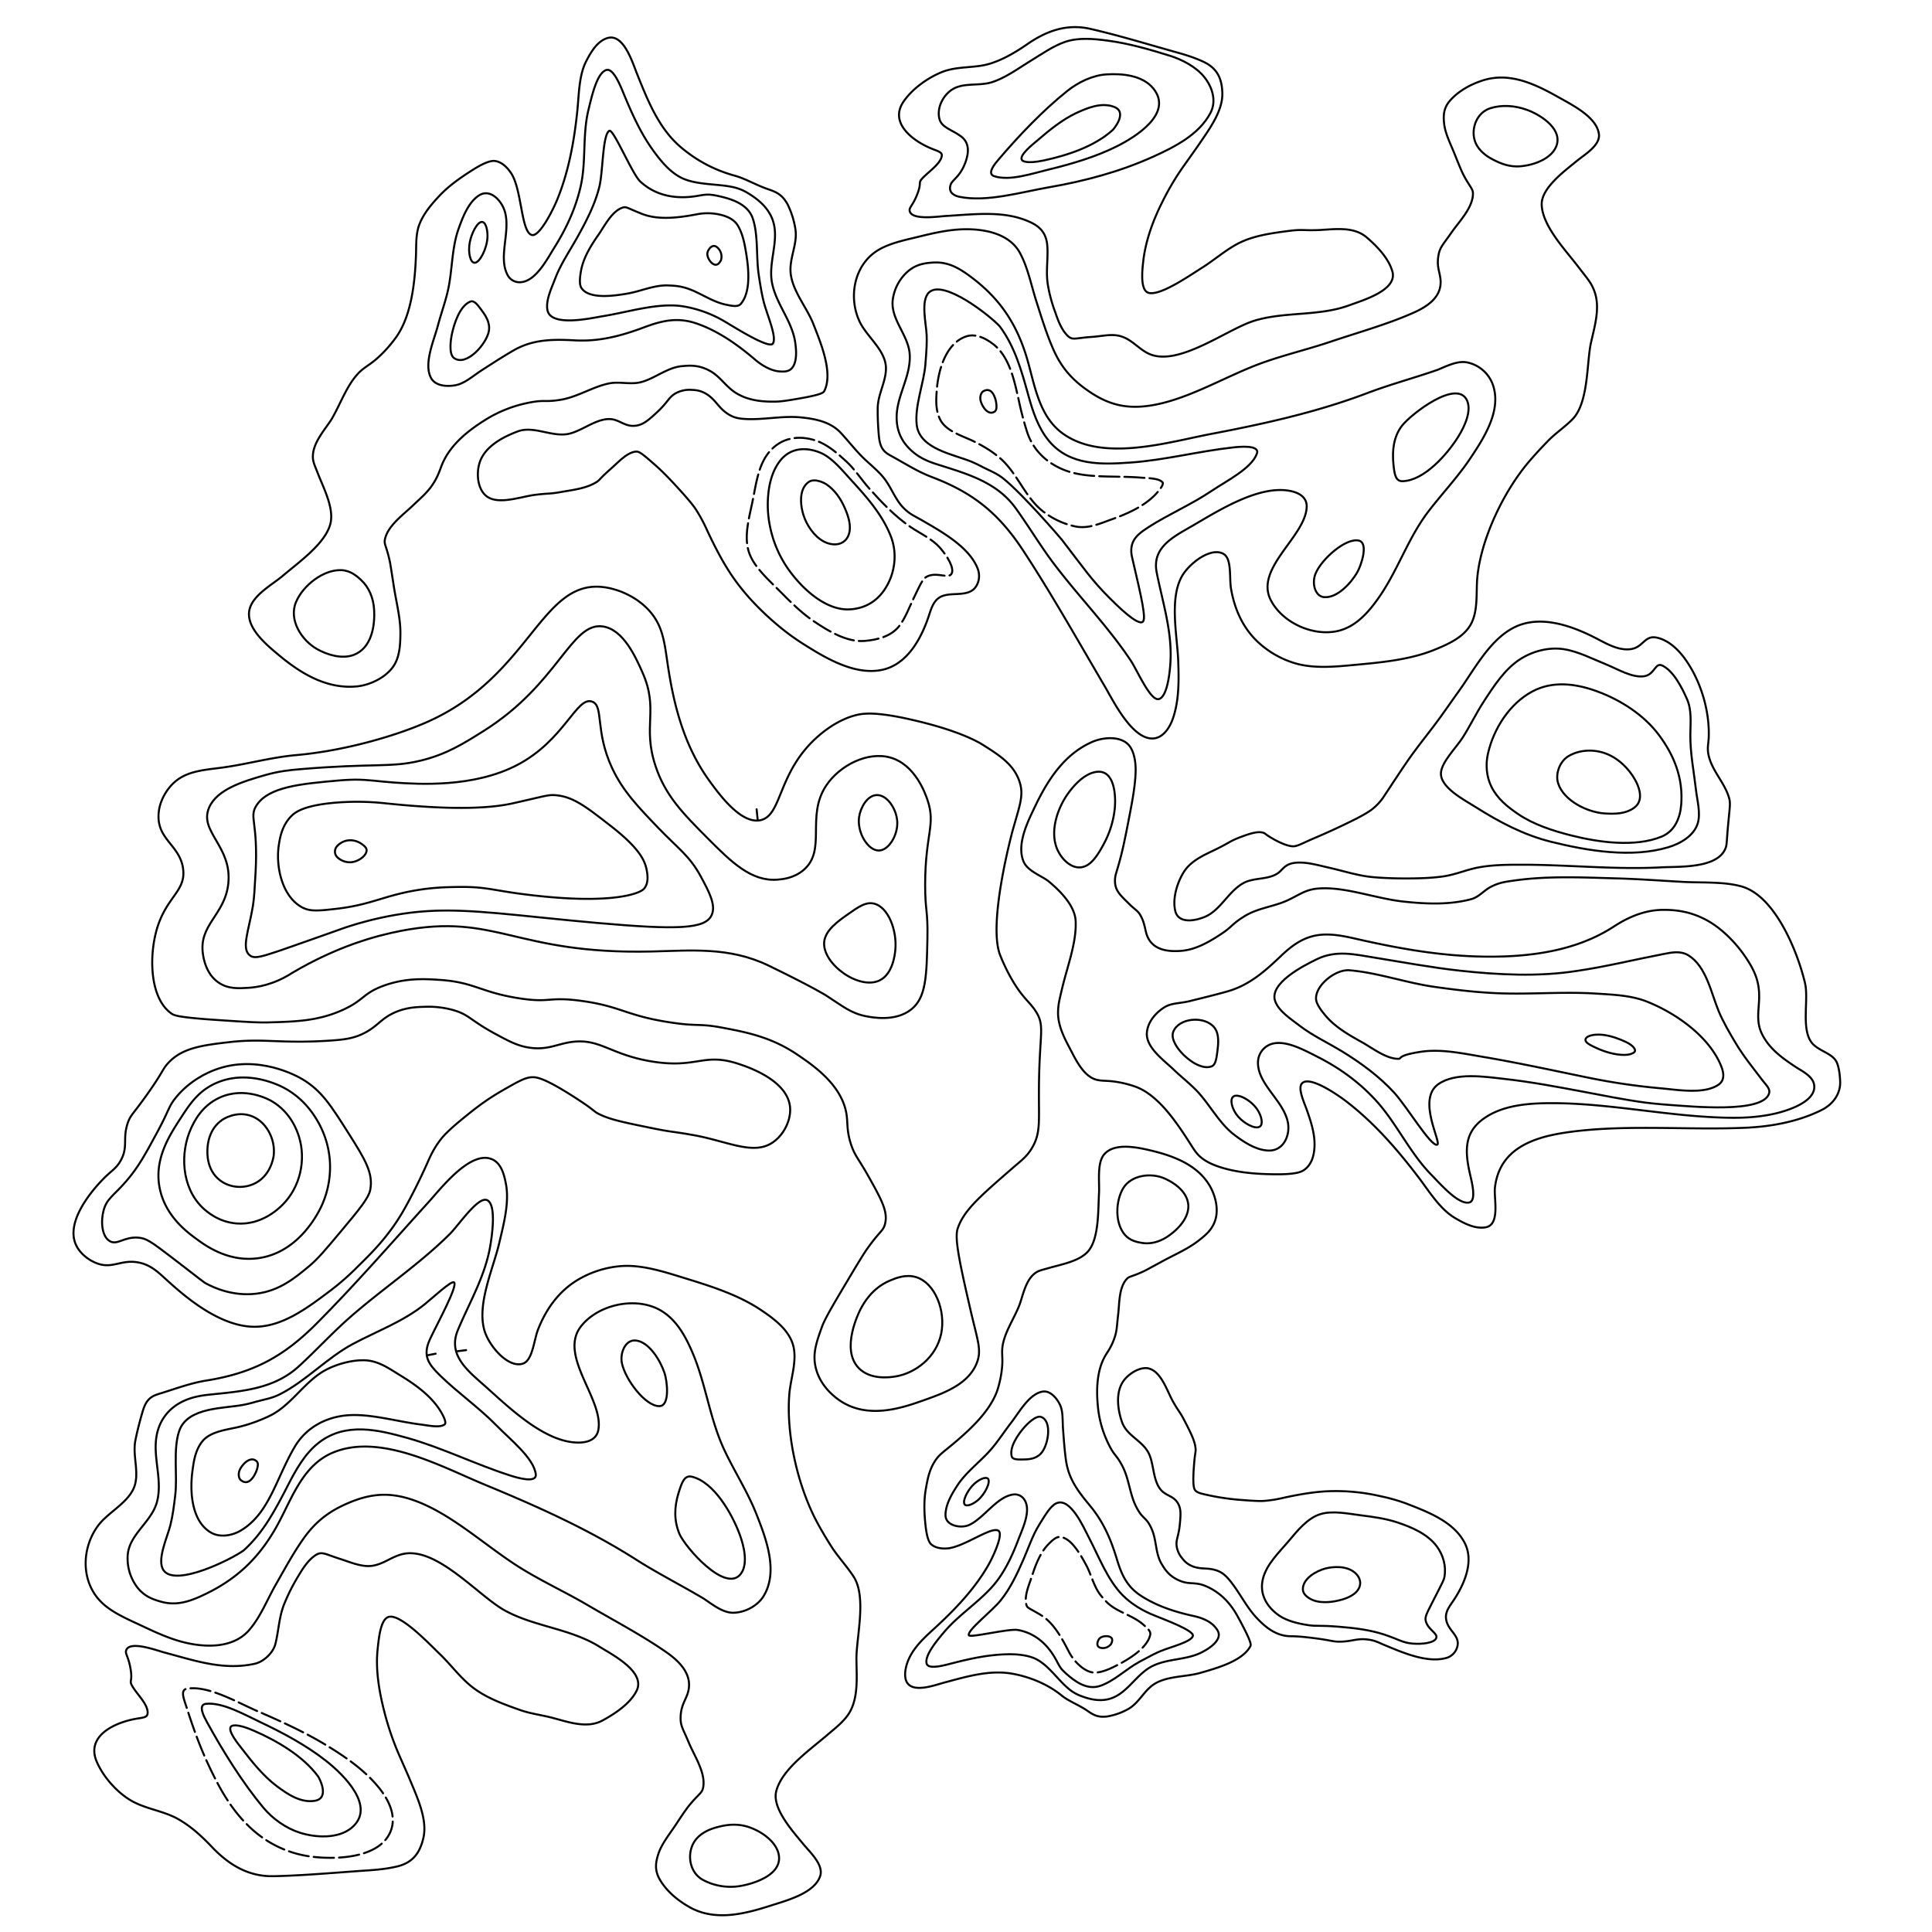 <svg id="Слой_1" data-name="Слой 1" xmlns="http://www.w3.org/2000/svg" viewBox="0 0 1920 1920"><defs><style>.cls-1,.cls-2,.cls-3,.cls-4,.cls-5{fill:none;stroke:#000;stroke-linecap:round;stroke-linejoin:round;stroke-width:2px;}.cls-2{stroke-dasharray:19.82 4.96;}.cls-3{stroke-dasharray:20.17 5.04;}.cls-4{stroke-dasharray:20.55 5.14;}.cls-5{stroke-dasharray:20.01 5;}</style></defs><title>Монтажная область 1111</title><path class="cls-1" d="M335.76,852.41a7.93,7.93,0,0,1-.82-11.46,17.94,17.94,0,0,1,8-5.12c7.2-2.23,13.78.67,17.41,3.56,1.92,1.53,3.67,2.92,3.94,5.08.67,5.26-7.7,12-15.89,12.46A18.29,18.29,0,0,1,335.76,852.41Z"/><path class="cls-1" d="M277.22,838.94c1.13-6.9,3.08-18.84,12.58-28.21,3.39-3.34,12-10.56,45-13.16a260.68,260.68,0,0,1,48.24.76c44.94,4.67,94,7.31,126.59,0,33.28-7.44,35.3-8.81,43.28-8,17.15,1.73,29.61,11.45,54.53,30.88,27.69,21.6,33.21,33.67,35.08,42.71.72,3.49,2.79,13.54-2.67,19.45-4.54,4.9-30.65,14.26-98.76,7.62-50.88-5-53.93-10-85.79-9.53-11.27.16-25.69.37-44.62,3.81-30.46,5.54-43.25,14.12-76.64,17.92-16.82,1.92-25.4,2.8-33.17-1.14C280.48,891.72,273.58,861.19,277.22,838.94Z"/><path class="cls-1" d="M254,866.78c2.64-50.19-6.66-54.42.76-66.16,11.9-18.82,44.5-21.68,82-25,7.95-.7,15.62-.83,16.14-.83,13.65,0,24,1.88,39,2.9,23.36,1.6,78.49,5.37,122.21-17.52,47-24.6,58.87-68.51,74.35-62.91,11.81,4.27,2.56,28.93,19.83,66,10.65,22.85,26,38.77,46.27,59.87,19.59,20.37,30.73,27.3,41.94,48,8,14.88,15.37,28.43,10.68,38.39-6.39,13.54-32.42,14.92-114.4,7.62-77.73-6.91-124.78-14.43-168-11.69-45.26,2.86-83,16.74-87.19,18.3h0C261,950.61,254.36,954.43,248,949.2c-8.29-6.79-.64-24.9,3.32-48.79C252.6,892.58,253.05,884,254,866.78Z"/><path class="cls-1" d="M226.89,878c3.91-37-29.49-51.5-19.07-75.5,8-18.37,34.6-26.12,54.91-32,14.23-4.14,25.42-5.22,35.84-6.1,72.84-6.18,89.24-1.3,119-8.39,25.83-6.17,42.83-16.87,63.29-29.74,74.44-46.85,86.58-108.2,118.21-103.72,20.32,2.88,32.58,30.36,39.27,45.38,16.74,37.53-.16,52.88,13,93,9.69,29.65,27.51,47.58,51.86,72.06,23.77,23.91,43.5,43.19,69.39,41.18,4.6-.35,16.19-1.25,25.93-9.53,23.37-19.84,2.13-53.16,22.5-83.89,13.27-20,41.21-34.43,64.06-27.83,24.67,7.12,34.64,36.22,36.6,41.94,8.55,24.94-2.28,33.89-2.28,84.65,0,25.72,2.78,25,2.28,51.86-.71,39.2-1.38,59.92-16,71.69-15.67,12.6-38.82,8.07-45,6.86-15.31-3-23.29-10.08-39.66-20.59,0,0-12.8-8.22-57.2-29.74-39.38-19.09-78.22-14.84-116.68-14-135.87,3-153.47-38.86-248.61-20.53-25.52,4.91-63.7,15.53-108.1,41.75-18.56,12-35.1,14.34-43.66,14.87-9.74.61-20.29,1.27-29.74-5.34-12.23-8.54-14.59-23.33-15.25-27.45C196.91,918.8,223.53,909.76,226.89,878Z"/><path class="cls-1" d="M870.91,790.14c10.56-.69,20.15,13.8,20.78,26.5.67,13.33-8.39,28.3-18.11,28.6-10.89.33-22-17.73-19.83-33.18C855.05,802.71,861.69,790.74,870.91,790.14Z"/><path class="cls-1" d="M819.05,936.37c1-11.94,13.61-20.78,24.22-28.22,10-7,16.81-11.78,24.59-10.29,14.87,2.84,23.73,26.93,21.92,45.94-.4,4.23-2.27,24-15.63,30.51C853.71,984.27,817.27,957.89,819.05,936.37Z"/><path class="cls-1" d="M206.17,1141.64c.2-3.59,1.12-19.69,14.87-28.86,1.14-.76,13.07-8.44,26.94-4.32,16.46,4.9,26,23.56,24,40-.22,1.75-3,21.13-20.64,28.48-10.27,4.28-23,3.41-32.54-3.81C205,1162.76,206,1145.44,206.17,1141.64Z"/><path class="cls-1" d="M189.77,1121.55c2.76-6,10.21-22.42,28.47-30.75,25.21-11.51,49.46,2.15,51.86,3.55,19.07,11.17,25.24,29.69,26.95,35.08,7.3,23.13,1.43,50.42-16.53,68.13-3.47,3.43-20.59,20.32-45.5,18.3-17.6-1.42-29.47-11.49-34.06-16C180.05,1179.3,179,1145.31,189.77,1121.55Z"/><path class="cls-1" d="M179.09,1111.89c9.15-14.12,17.41-26.9,34.07-34.82,32.3-15.37,65.53,2.07,69.65,4.32,19.41,10.58,29,26.33,32.54,32.28a91.27,91.27,0,0,1,12.45,39.91,92.65,92.65,0,0,1-7.62,43.47c-2.66,6-22,47.9-64.06,53.39-29.84,3.89-52.56-13-61.77-19.83-9-6.66-30.71-22.82-35.85-50.84S168.08,1128.92,179.09,1111.89Z"/><path class="cls-1" d="M156.72,1124.35c12-22.29,10.65-24.67,18.31-33.94,14-17,31.55-24.56,38.13-27.07,43-16.43,83.08,6.62,87.32,9.15,19.06,11.39,28.09,25.65,46.14,54.15,16,25.29,24.44,39,21.35,55.67-1.54,8.26-10.71,19.34-29,41.18-15.36,18.36-23,27.53-31.65,34.7-14.28,11.88-29.63,24.66-52.62,27.45-24.11,2.93-43.42-6.74-48.81-9.53-4.37-2.26-3.64-2.38-35.46-26.69-20.27-15.49-24.92-18.77-32.79-19.45-14.45-1.23-21,7.93-28.6,3.43-8-4.72-9-19.73-6.1-30.5,3.11-11.67,9.73-14.39,22.12-28.6S144.18,1147.57,156.72,1124.35Z"/><path class="cls-1" d="M74.62,1234.93c-9.6-27,27.57-63,30.58-65.85,6.78-6.42,11.17-8.86,15.17-16.51,7.07-13.49,1.25-20.83,6.61-36.61,2.71-7.94,4.87-8.1,19.32-28.47,15.79-22.24,14.8-24.3,20.34-30.5,13.9-15.58,34-18.18,61.52-21.36,35-4,50.53,1.82,100.15-1.52,13.68-.92,23.39-2.09,34.07-7.63,13.1-6.79,16.18-14.2,30-20.33,11.94-5.3,23-5.38,29.49-5.6a91.15,91.15,0,0,1,28.72,3.31c15.58,4.51,16.72,9.95,39.91,22.62,15.11,8.26,23.89,13,36.1,14.75,15.85,2.2,24.95-2.56,37.19-5,31.56-6.23,40.66,11.66,84.32,18.7,44.93,7.25,50.69-9.2,85.67,2.29,8.79,2.89,48.79,16,51.35,43,1.37,14.46-8.18,31.44-21.61,37.62-18.58,8.57-43.18-4.14-73.72-9.66-21.41-3.86-21.33-2.88-39.66-6.61-28.44-5.77-42.66-8.66-53.38-13.72-8-3.78-3.52-3.07-25.16-17-30.71-19.82-38.46-20.44-42.71-20.34-6.83.16-14.3,4.43-29.23,13-17.36,9.92-28.88,19.27-40.17,28.47-15,12.25-19.61,17.9-21.86,20.85-6.95,9.09-10.31,17-12.87,22.75-8.14,18.35-18.25,38.16-25.26,50-14.36,24.17-31,40.44-44.23,53.38a255.53,255.53,0,0,1-25.93,22.88c-24.78,18.74-50.27,38-79.31,36.61-34.09-1.65-67.63-31.51-81.35-43.72-10.13-9-18.19-18.18-32.54-20.34-16-2.42-24,6.3-38.63,1.52C88.93,1253,78.43,1245.67,74.62,1234.93Z"/><path class="cls-1" d="M855.28,1300.9c2.91-5.53,11.19-20.71,29-28.22,5.68-2.4,15.89-6.71,26.31-3.43,18.66,5.86,29.4,33.33,24.78,56-4.74,23.36-25.28,39.46-45.76,42.71-4.44.7-24.36,3.85-36.22-8.39C834.94,1340.6,854.08,1303.17,855.28,1300.9Z"/><path class="cls-1" d="M845,1268.1c12.43-20.85,15.41-25.16,17.88-28.58,11.95-16.53,14.75-16.14,16.57-22.89,3.32-12.36-3.38-24.34-16.78-48.3-9.4-16.8-13.41-19.77-17.29-32.16-4-12.94-2.8-19.69-4.06-28.34-4.32-29.5-33.19-49.07-48.94-59.74-25.9-17.56-50.82-22.29-74-26.69-24.59-4.67-23.91-1-52.24-5.34-44.15-6.7-48.95-16-88.08-21.35-34-4.65-30.33,2.39-62.54-2.67-38.33-6-44-16.06-79.31-18.3-14.71-.94-33.21-1.94-54.52,5.71s-19.62,14.58-41.57,24.41c-24.26,10.87-46.52,11.46-74,12.2-10.07.27-22.94-.58-48.68-2.29-40.83-2.7-44.54-4.74-47-6.48-20.74-14.47-22.38-53.43-15.5-80.46,9-35.54,30.23-40.27,27-63.66-3.22-22.95-25.07-28.54-24.41-52.76.45-16.72,11.24-28.44,13.22-30.51C183,767,199.37,765.54,218.5,763.13c25.4-3.21,50.24-10.46,75.75-12.71,49.92-4.41,102.37-20.13,132.82-34.07,99.32-45.45,110.6-138.66,170.83-133.07,15.5,1.44,34.77,9.47,47.66,24,14.58,16.46,14.94,34.38,19.06,59.87,5.59,34.49,15.34,74.14,40,108.29,10,13.79,31.69,43.8,51.1,39.65,22.1-4.73,16.55-48.5,58.34-84.27,17.32-14.82,31.88-19,37-20.21,6.4-1.57,18.39-3.57,53,4.2,44.33,9.94,65.13,20.64,72.71,25.42,16,10.07,30.63,19.31,36.35,36.35,4.62,13.77.32,23.42-6.87,49.19,0,0-24.58,90.16-12.58,122.78a183.39,183.39,0,0,0,13,26.69c10.6,17.64,16.78,20.44,22.87,30.12,9.4,14.93,3,21.52,2.93,80.59-.06,29.45,1.49,40.36-6.61,54.4-5.28,9.15-10.67,12.7-21.48,22.11-31.07,27.06-46.61,40.59-52.62,58.34-3.32,9.79,1.78,33.52,12.58,80.46,7.19,31.25,11.44,40.11,6.48,53-8.29,21.57-33.09,30.33-53,37.37s-53.33,18.84-81.22,1.52c-4.75-3-21.15-14.08-25.93-33.93-3.35-14,.69-25.28,6.1-40.42C819.7,1310.61,828.16,1296.33,845,1268.1Z"/><path class="cls-1" d="M716.1,259.34c1.37-2.41,1.18-6.87-.38-9.73a11.5,11.5,0,0,0-3.83-4.43c-3.3-2-6,.43-7.48,2.86a7.75,7.75,0,0,0-1.47,4.3c0,4.47,4.14,10.28,7.83,10.75C713.16,263.39,714.93,261.41,716.1,259.34Z"/><path class="cls-1" d="M741,248.64c-1-5.8-2.76-15.83-7.41-23.87-1.65-2.86-5.73-9.14-20-11.86a54.69,54.69,0,0,0-20.74,0c-17.45,3.32-38.25,6.18-54.78-.34-14.2-5.59-15.48-7.32-18.72-6.41-11,3.06-18.39,18.23-24.71,27.3-7.6,10.9-15.15,23.06-17.37,36.39-.49,2.9-2.1,12.12.44,16.17,7.48,12,34,7.79,46.28,5.65,12.49-2.17,26.31-8.49,39.59-8,5.18.18,12,.31,20.7,3.41,12.54,4.44,23.53,12.79,36.83,15.62,8,1.69,12.54,2.38,15.29-.93C746.81,289.21,743.85,264.62,741,248.64Z"/><path class="cls-1" d="M753.9,272.25c-2.46-16.82-.29-39-5.8-55.14-5.1-14.93-22.39-19.87-36.07-22.69a59.69,59.69,0,0,0-6.9-1c-5.81-.22-10.23,1.18-16.55,1.93-20.28,2.42-38.25-2-52.25-14.94C628.28,173,609.68,128,605.6,130c-6.82,3.45-6.29,40.29-9.89,55.25-4.32,17.92-13.22,34.88-22.26,51.07-7.49,13.42-16.18,26-21.66,40.39-3.61,9.49-9.58,21.66-7.76,31.4,3.24,17.31,43.57,8,55.05,6.12,25.43-4.06,54.84-13.72,79.81-9.78a118.54,118.54,0,0,1,42.67,15.87h0c8.56,5,42.63,26.58,46.45,21.17,4.38-6.2-5.68-28.44-8.9-41.06C757.45,293.93,756,286.54,753.9,272.25Z"/><path class="cls-1" d="M767.38,281.86c-4.36-20.76,7.17-41.94.94-61.89-4-12.77-14.13-21.45-25.05-28.05a46.65,46.65,0,0,0-15.36-6.08c-15.39-3.29-36.1-1.94-50.54-9.05-11.07-5.45-19.47-15.41-26.7-25.11-13.25-17.78-21.88-37-30.48-57.62-3.5-8.39-10.56-26.76-17.73-24.46-9.36,3-14.39,26.41-17.56,39.14-6.23,25.06-2.19,51.65-7.84,76.45C572.1,207,563,226.7,551,245.91c-7.6,12.19-19.29,35.09-35.17,34.57a13.27,13.27,0,0,1-11.24-6.9c-9.88-18,3-43-2.86-63.27-3.08-10.71-14.64-23.7-26.14-15.84-10.26,7-15.71,21.31-19.89,33-6.7,18.65-6.14,40.44-10.22,59.66-2.61,12.29-7.14,24.36-10.34,36.55-3.82,14.5-14.17,37.3-7,51.51,5,10,19.46,8.42,23.11,7.88,9-1.34,14.89-6.41,25.4-13.75,11.29-7.3,23.08-15,34.22-21.36,19-10.82,38.67-10.88,60.36-9.71,24.27,1.31,45.71-4.29,69-13,18.08-6.77,33.36-10.25,52.31-3.67,21.49,7.47,40.78,21.24,57.49,35.51,11.06,9.44,20,11.7,24.45,12,5,.32,10.5.63,13.86-5.1,4.34-7.43,2.45-19.76,2-23.18C787.42,319.29,771.79,302.89,767.38,281.86Z"/><path class="cls-1" d="M478.79,220.55c-4.64.2-10.29,11.36-12,20.58-1.78,9.68.51,20.14,5,20,5-.16,12.13-14,12.66-25.4C484.76,228.85,482.85,220.39,478.79,220.55Z"/><path class="cls-1" d="M485.87,328.81c1.39-8.9-3.85-16-8-21.55-3.88-5.22-7.05-9-10.48-7.56-10.51,4.3-16.22,22-18.53,33.4-.61,3-3.3,18.67,2.3,22.7C463.65,364.78,483.92,341.26,485.87,328.81Z"/><path class="cls-1" d="M839.6,505c-4-9.28-10.11-18.31-18.59-23.85-.9-.59-11.07-6.62-17.51-2.05-10.45,7.41-8.17,25.72-3.56,36.79,4,9.64,12,20.18,22.2,23.8,8.25,2.94,16.61,1,20.38-6.17C848,523.18,841,508.28,839.6,505Z"/><path class="cls-1" d="M846,477.22c-9.16-10-19.24-22.62-31-27.43-12.82-5.25-28.3-5.54-39,7.2-7,8.42-10.45,19.23-12,30a106.6,106.6,0,0,0,1.26,36.37,113.32,113.32,0,0,0,15.9,39c13.93,21.06,38.64,44.52,63.19,43.22,16.25-.86,29.36-9,37.72-24.64,7.93-14.85,9.26-32.82,3.15-48.15C876.81,511.47,861.62,494.25,846,477.22Z"/><path class="cls-2" d="M864.13,485.77c-7.83-8.72-14.48-19.31-22.94-27.09-8.87-8.15-19-17-30-20.7-17-5.77-34.81-3.56-47.27,11.79-10.9,13.42-12.83,33.44-16.36,49.94s-8.79,35.39-2.53,51.14c5.48,13.81,19.24,25.81,29.8,36.49,10.37,10.5,21.11,21.31,33.43,29.71,14.69,10,33.4,21.35,50.83,19.91,12.78-1.05,26.41-4.45,34.48-14.73,6.06-7.73,10.15-18.87,14.73-28.4,7.83-16.31,9.32-19.81,14.7-21.63,9.87-3.34,19.46,3.11,22.58-1.94,3.28-5.3-4.18-17.76-11.63-26.11-7.86-8.81-19.25-13.81-28.84-20.29C889.75,513.45,876.49,499.53,864.13,485.77Z"/><path class="cls-1" d="M971.59,565.08c-8.32-21.59-36.33-37-55.77-48.25-7.46-4.31-11.47-5.74-17.39-11.55-8.57-8.41-12.29-20.13-19.44-29.45-6.23-8.11-14.84-14.58-22.1-21.84-7.65-7.65-14.22-16.26-21.57-24.07C825,419,810,416.22,795.8,414.8,778,413,759,417.35,741.24,416.42c-7.44-.39-13.08-1.44-19.59-6.24-8-5.9-10.52-12.48-18.45-17.87-6.85-4.65-12.58-4.69-16-4.87a28.54,28.54,0,0,0-14.84,2.95c-7.9,4-8,8.87-20.07,19.91-7.84,7.2-12.59,11.31-19.34,12.57-8.77,1.64-14-2.75-20.71-5.19-16-5.84-33,11.19-48.3,13.69-16.54,2.71-33.9-8.53-49.57-2.59-14.58,5.52-32.56,14.81-37.74,31.05-3.45,10.8-2,25.94,6.42,32.91,11.54,9.61,34.29.84,48.86-1,13.91-1.71,14-.7,25.78-2.81,11.31-2,24-3.39,34-9.18,5-2.89,2.53-2.63,15.65-14.15,7.39-6.49,16.14-16.37,25-16.82,3.44-.18,8.33,4.3,17.53,12.27s17.79,17.18,26.06,26.3c10.21,11.24,14,16.38,15.72,19.07a153.55,153.55,0,0,1,11.13,20.74c7.32,15.62,15.41,31.48,25,45.53,12.27,17.92,27.41,33.61,44.09,47.78a235.94,235.94,0,0,0,26.57,19.59c21.81,13.78,50.81,31.3,78.06,25.66,24-5,37.85-29,45.49-50.56,3.32-9.4,5.16-19.22,14.56-22.82,9.13-3.5,21.89,0,30-5.88C971.4,583,975.12,574.23,971.59,565.08Z"/><path class="cls-1" d="M371.74,605.29c-.73-10.91-4.88-21.51-13-29-3.57-3.29-10.08-9.31-19.47-9.69-18.07-.72-38.35,15.45-45.15,31.84-7.4,17.82,5.72,38,20.93,46.59,10.24,5.81,24.77,10.19,36.41,5.82C369.29,644.11,372.87,622,371.74,605.29Z"/><path class="cls-1" d="M391.37,582.72c-2.93-19-3.54-22.89-4.25-26-3.46-15.24-5.64-15.65-4.54-20.89,2.77-13.2,17.8-24,27.24-33C417,495.92,425,489.37,430.32,481c6-9.36,6.88-14.83,9.82-21.3,8.44-18.63,25.46-32,41.93-42.3a127.94,127.94,0,0,1,45.52-17.59c14-2.6,13.56,0,29.16-2.45,16.91-2.66,31.76-12.78,48.2-16.25,10.93-2.31,21.85,1.56,32.79-1.53,13.5-3.81,25.8-14.45,39.91-15.69,7.24-.63,16.54-1.68,28.2,4.87,9.62,5.41,15.32,15,24.46,21.07,12.23,8.13,26.76,9.58,40.9,9.29,5.29-.11,12-1.12,25.11-3.44,20.77-3.69,22.14-5.66,22.9-7.18,9.07-18.22-3.91-48.45-10.89-66.43-6.51-16.75-21.51-33.64-22.69-51.93-.92-14.31,7-27.95,4.87-42.15a85.32,85.32,0,0,0-7.86-25c-6-10.91-13-12.72-21-15.54-10.73-3.82-21.17-10.12-32.27-13.09a137.94,137.94,0,0,1-56-30.94C653.44,124.8,643,98.05,633,73.19c-4.41-10.91-13.2-40.21-29.35-35.36-10.08,3-16.39,14-20.89,22.56-7.41,14.13-7.37,33.22-9,49.48-3.1,30.35-8.7,61.41-20.48,89.63-4.22,10.09-17.42,36.26-24.88,34-10.78-3.33-9.61-45.38-20.62-61.63-6.62-9.77-12.89-11.33-15-11.74-2.69-.52-8.05-.78-23.06,8.74-11.69,7.42-23.58,15.6-33.2,25.88-7.77,8.3-15.3,17.11-19.57,27.81-3.93,9.86-3.18,21.15-3.57,31.4-1,25.5-4.15,57.9-18.7,79.71a132.65,132.65,0,0,1-13.81,16.69c-10.55,10.73-14.95,12.06-21.4,17.47-13.92,11.7-21,34-30.27,49.29-6.86,10.51-17.08,21.75-18.19,34.59-.57,6.64,1.53,10.13,4.8,18.56,6,15.54,16.85,35.61,12.25,51.29C322.27,541,297,558.61,281.3,572c-10.26,8.74-29,18.67-33.07,32.7-5.34,18.58,17.25,36.62,29.43,46.78,22.58,18.83,47.72,33.2,76.38,30.72,12.62-1.09,27.94-8,36.08-18.88,7.21-9.59,7.7-22.68,7.8-33.88C398.06,614.3,393.73,598,391.37,582.72Z"/><path class="cls-1" d="M239.27,1470.85c-2.42-2.07-2.69-7.21-.53-11.06a24.19,24.19,0,0,1,5.42-6.69c4.66-3.83,8.2-3,10.06-1.54a4.14,4.14,0,0,1,2,3.39c.29,4.66-3.8,14.18-8.72,17.07C244.26,1473.9,241.36,1472.63,239.27,1470.85Z"/><path class="cls-1" d="M191.45,1460.33c1-6.71,2.24-18.73,9.64-27.93,8.65-10.75,27.1-11.69,39.1-15.05a156.69,156.69,0,0,0,28.95-10.86c20.55-10.46,33.88-33.81,54.07-44.77,10.9-5.91,26-10.23,38.92-9.9,13.61.34,24.24,8,35.49,14.91,14.15,8.62,28.88,19,38.42,32.92,2.07,3,8.68,13.75,5.83,15.94-4.74,3.65-16.25,1-23.8.06-25.75-3.23-53.27-11.94-77-8.7-19.16,2.63-37.35,12.49-48.25,31-5.68,9.67-10.54,20.19-15.2,30.42-9.7,21.32-19.2,41.48-38.69,52.86-8.28,4.83-20.32,7.08-29.33,1.8C189.8,1511.46,188.45,1480.92,191.45,1460.33Z"/><path class="cls-1" d="M174.18,1485.62c2.28-19.06-2.3-44.79,3.77-63.18,8.15-24.66,45.49-22.46,65-26.53,6.34-1.32,11.88-3,12.25-3.14,9.59-2.46,15.44-3.39,22.76-7.08,26-13.07,47.08-36.44,73-50.23,23.53-12.54,50-22.23,71.1-39.31,8.38-6.77,26.38-23.59,29.08-21.8,4.51,3-17.88,43.45-24,56.9-7.36,16.19-1.36,24.37,10.14,35.63,17.45,17.11,38.87,32,56.53,50.13,13,13.35,36.71,32,38.64,48.06,1.14,9.57-19.39,3.21-25.74,1.16-34.4-11.06-67.68-27.63-101.76-37.18-29.29-8.22-61.55-16-88.16,4.7-13.94,10.84-23,27.4-30.88,42.78-12,23.32-24,46.47-43.75,64.24h0c-11.65,8.51-67.65,36.74-79.59,19.8-7.06-10,3.64-32.66,6.64-44.45C171.71,1506.32,173,1495.73,174.18,1485.62Z"/><path class="cls-1" d="M156,1492.59c6-22.58-5.09-45.63.14-68.24,3.4-14.73,12.84-25.81,26.38-32.06,8.39-3.86,16.91-5.41,25.68-6.32,31.82-3.28,63.86-5.4,88.62-28,16.93-15.44,32.79-32.77,49.84-47.84,32.05-28.33,69.76-53.33,100.49-83.9,8.52-8.48,27.89-37.47,36.86-33.55,9.39,4.1,5.18,34.36,3,46.66-5.34,29.89-20.93,55.9-32,82.55-10,24,8.52,39.27,25.3,54.07,23.47,20.7,60.49,58,94.9,57.65,4.59,0,17.11-.86,19.35-12.26,6-30.59-40.68-74.38-16.73-103.81,16-19.7,47.89-27.6,71.47-18.69,20.18,7.63,31,26.75,39.06,45.78,13.37,31.42,16.95,65.83,31.91,97.28,10,21,22.89,41.11,31.43,62.76,9.5,24.07,22.27,57.16,7,81.73-6.06,9.77-18.72,16.24-30.06,16.33-10.47.08-20.95-8.47-29.09-13.9-22.16-13.25-45.15-24.78-67-38.67C585,1519.85,533.94,1497,481.8,1475.45c-42.4-17.52-104-51.87-151.32-31.71-28.37,12.07-39.26,42.2-52.5,67.59-18.74,35.94-42.71,58.92-78.78,75.13-12.53,5.63-24.65,9.23-38.71,5.39-8.24-2.25-17.15-5.24-24.42-14.84a47.76,47.76,0,0,1-9.24-30.15C127.48,1525.13,150.65,1512.94,156,1492.59Z"/><path class="cls-1" d="M631.78,1332.16c13.12,1.27,24.22,19.43,28.52,32,2.85,8.35,5.67,33-4.95,33.23-13.89.35-34.11-26.56-37.36-42.92C616.09,1344.94,621.19,1331.14,631.78,1332.16Z"/><path class="cls-1" d="M675.11,1524.12c-5.34-13.08-5.17-26.35-.63-40.9,3.17-10.15,5.72-17.5,13.19-15.67,22,5.38,39.82,36.88,47.37,57.2,4.41,11.86,8.43,29.26,1.4,39C721.54,1584.5,680.45,1537.2,675.11,1524.12Z"/><path class="cls-1" d="M240.54,1738c-2.65-3.47-15.47-18.54-10.68-22.46.4-.32,4.46-3.48,22.55,4.47,23,10.07,48.72,25,63.71,45.38,1.24,1.68,12,21.78-3.4,24.24-13.94,2.23-27-6.61-37.51-14.47C262.07,1765.35,250.8,1751.42,240.54,1738Z"/><path class="cls-1" d="M205.63,1711.3c-2.47-4.51-9.57-17.18-.88-18.07,16.55-1.71,38.26,10.79,53.83,18.15,22.79,10.77,45.93,23.2,65.48,38.57,17.26,13.58,50.8,46,24.93,66.84-13.23,10.64-35.2,9.57-51.07,4.5-13.85-4.42-27.11-13.92-36.25-24.91C240.86,1771.35,221.46,1740.19,205.63,1711.3Z"/><path class="cls-3" d="M185.61,1697.3c-2.89-9-6.93-18.09.55-19.19,21.31-3.12,49.69,13.79,70.07,22.58,23.56,10.17,47.51,21.1,69.16,34.37,18.14,11.12,36.37,23.72,50.18,40.33,10,12,18.4,27.89,13.2,43-9.63,28-53.17,29.93-78.84,26.77a108.29,108.29,0,0,1-60.69-28.41c-19.35-17.81-31.34-39.83-42.38-63.48C198.32,1735,191.73,1716.39,185.61,1697.3Z"/><path class="cls-1" d="M96.27,1751.06c-11.15-25.4,16.55-38.69,37.57-42.72,6.91-1.32,12.32-1.18,12.81-5.17,1.14-9.25-10.9-19.53-15.55-28.17-2.76-5.13.54-3.71-1.14-15.13-1.84-12.47-5.48-16.14-4.74-19.21,2.63-11,30.49-.47,38.07,1.55,30.17,8,58.48,18.08,89.83,11.23,9-2,18.41-10.92,20.62-19.88,3.15-12.77,3.62-26.84,8.58-39.17a188.45,188.45,0,0,1,14-27.89c2.31-3.78,7.59-13.28,14.6-19,8.46-6.9,10-3.67,27.3,1.8,8.83,2.8,20.34,7.84,30.22,6.94,12.35-1.13,21.24-9.94,33.15-12.13,33.32-6.13,74,41.93,100,56.3,29.18,16.15,65.29,18,94.2,36.1,12.66,7.9,45.8,24.74,37,43.43-6.09,12.87-21.73,23.2-34,29.85-16.39,8.91-36.28.6-52.55-3.32-9.55-2.3-19.74-3.69-29.14-7-16.47-5.83-33.9-12-47.9-23-11.84-9.24-21.54-22.57-32.24-32.82s-40-41.39-51.43-36.53c-7.45,3.17-9.08,21.06-10.24,31.81-2.17,20.11,1.43,41.66,6.5,61.55a280.46,280.46,0,0,0,12.17,37.22c4.53,11,9.72,22,14.24,32.94,7,16.87,16.59,37.88,12.62,55.56-3.24,14.44-10,24.76-26,28.62-6.11,1.47-14.63,3-28.24,3.89-31.31,2.09-63.22,5.14-94.56,5.83-25.37.57-44.73-11.5-61.5-29.12-10.32-10.84-20.6-20.31-33.42-27.6-15-8.54-34-10.21-48.55-19.47C115.23,1780,102.67,1765.64,96.27,1751.06Z"/><path class="cls-1" d="M688.88,1832.23c1.58-3.07,6.68-11.7,23-16.17,5.2-1.42,14.64-3.9,25.62-2,15,2.53,36.29,15.73,36.74,32.15.47,17.76-25.23,25.75-38.43,28.06a58.33,58.33,0,0,1-37.37-6.12C685.59,1861,682.77,1844.05,688.88,1832.23Z"/><path class="cls-1" d="M671.64,1813.32c8.32-12.63,11-16.3,13-18.75,9.61-11.86,12.92-12.25,14.08-17.91,3-14.5-8.7-31.68-14.17-44.8-6.07-14.55-8.57-16.7-8.12-26.34.46-10.08,4.32-15.26,6.61-21.58,6.77-18.71-7.34-32.61-21.13-42.2-24.17-16.8-52-31.38-77.77-46.52-21.42-12.57-44.44-23.24-65.57-36.22-36-22.11-71.43-56.78-111.09-69.31-21-6.65-38.7-5.19-58.69,2.89-19.78,8-34.05,18.11-46.77,35.92-10.32,14.45-19.06,30.76-28,46.37-8.47,14.8-15.32,32.48-26.63,45.32-15.54,17.65-42.14,17.24-63.28,12.24-14.75-3.48-28.75-9.93-42.37-16.34-13.39-6.31-30.45-13.3-41.15-24-20.7-20.61-19.56-54.05-2.86-76.25,10.29-13.67,32.27-23.54,36.62-41.18,3.44-14-2.69-28.94.24-43.49,2-9.78,4.52-19.6,7.33-29,4-13.49,10.3-15.18,18.25-17.64,14.73-4.55,29.15-10,44.52-12.49,45.84-7.31,76.42-23.09,109.63-56.43,38.85-39,75-80.66,112-121.43,11.77-13,40.62-50.43,61.94-42.4,10.15,3.82,12.91,16.28,14.58,25.12,3.45,18.24-2.32,39.84-6.68,58.37-6.1,25.9-22.5,60.85-14.65,87.22,4.51,15.17,23.63,37.66,38.29,32.61,9.62-3.31,10.8-23.55,15-34.09,8.43-21.26,21.22-38.2,39.4-49.11a99.25,99.25,0,0,1,43.13-13.68c20.43-1.46,41.82,5.41,61,11.32,26,8,54.64,16.72,77.76,32.24,13,8.72,28.3,19.91,32.3,35.85,3.88,15.46-2.82,32.67-4,48.27-3.15,40.76,8.59,91.51,27.78,127.24,6.94,12.92,15.1,25.41,15.1,25.41,6.59,9.82,14.73,18.53,21.09,28.37,12.9,20,3,58.68,2.76,80.49,0,17.6,2.37,38.48-6.78,54.28-5.06,8.72-14.09,15.56-21.6,22-17.62,15.21-45.79,34.49-51.33,56.44-4.27,16.89,16.09,39.37,26.68,52.26,6.76,8.22,20.68,20.86,17,32-5.64,17-32.76,24.13-49,29.33-26.13,8.37-55.56,16-81.15,1.39-11.65-6.63-22.6-15.77-29.26-27.29-5.5-9.51-4-17.47-1.39-25.44C657.51,1832.38,665.46,1822.7,671.64,1813.32Z"/><path class="cls-1" d="M1104.57,1633c-.91,2.12-4,4.25-6.66,4.67a9.54,9.54,0,0,1-4.88-.31c-3-1.19-2.77-4.22-1.89-6.41a6.58,6.58,0,0,1,2.11-3.16c3-2.27,8.92-2.45,11.11-.23C1105.77,1628.94,1105.35,1631.12,1104.57,1633Z"/><path class="cls-4" d="M1110.07,1654.91c-4.37,2.21-11.92,6.18-19.61,7.16-2.74.35-9,.82-18-7.3A47.39,47.39,0,0,1,1062,1641c-7-13.38-14.75-28.24-28-36.21-10.94-6.6-12.9-6.68-13.75-9.19-3-8.87,2.54-20.79,5.62-30.24,3.31-10.13,7.74-21.9,15.37-30,1.7-1.79,7.1-7.64,11-7.9,11.6-.78,21.9,18.13,27.19,27.89,5.16,9.54,7.6,21.67,14.72,30.36,2.74,3.35,6.29,7.89,12.75,12,9.17,5.85,20.51,9.21,29,16.56,5.17,4.45,8,7.16,7.13,10.63C1139.93,1637.88,1122.15,1648.8,1110.07,1654.91Z"/><path class="cls-1" d="M1132.28,1651.52c-13,7-25.66,19.71-39.56,24.07-12.67,4-24.36-4.44-33.34-12.48-2.12-1.89-4-3.94-4.14-4.08-3.09-3.76-4.36-7.39-7.1-12-8.78-14.72-20.81-24.26-36.39-27.15-9.38-1.73-48.33,8.32-49,5.11-1.15-5.29,22.77-23.52,31.69-34.54,9.7-12,16.45-26.47,22.64-40.64,5.06-11.59,9.07-24,15.86-34.84,5.78-9.28,11-18.45,16.93-21.06,13.92-6.08,27.08,24.19,31.94,33.47,10,19.07,18.77,42.7,33.92,58,8.82,8.89,20.27,15.67,32.15,20.32h0c8.15,3.39,39.09,14.63,37.59,20.13-1.61,5.9-22.36,11-31.78,14.89C1148.5,1642.85,1143,1645.74,1132.28,1651.52Z"/><path class="cls-1" d="M1145.49,1655.6c-15.68,7.66-24.32,26-40.63,32-10.49,3.83-21.4,1.47-31.32-2.44a40.31,40.31,0,0,1-11.82-7.13c-10.62-8.84-19.33-22.57-31.59-29-8.53-4.46-20.66-5.32-30.2-5-18.65.58-35.73,4.3-53.71,8.93-6.87,1.77-23.19,6.47-25.22.61-2.72-7.83,10.13-23.25,17.1-31.48,13.67-16.17,32.33-28.31,46.8-43.93,12.5-13.49,20.64-31,27.12-48.06,4.37-11.51,13.7-30.24,5.16-40.87a11.12,11.12,0,0,0-10.28-4c-16.41,2.35-28.57,23-43.48,30.14-7.91,3.8-23.51,1.27-23.77-9.34-.25-10.28,6.08-21.13,11.83-29.91,9.08-13.87,23.8-24.27,34.47-37,6.77-8.09,12.56-17.07,19-25.37,8-10.3,17.48-28,30.69-30.72,9-1.83,15.45,8.67,16.93,11.36,3.69,6.68,3.29,13.14,3.73,23.84.85,11.19,1.6,23.08,3.14,33.54,2.7,18.4,12.08,30.42,24.12,45,12.9,15.65,20.32,32.65,26.31,52.51,4.67,15.48,9.91,27.37,24,36.57,16,10.43,34.68,16.28,52.7,20.2,11.84,2.58,17.92,7.39,20.34,10.18,2.77,3.17,5.74,6.65,3.63,11.78-2.73,6.65-11.87,11.64-14.39,13.06C1180.43,1650,1161.49,1647.79,1145.49,1655.6Z"/><path class="cls-1" d="M958.61,1495c-2.22-3.18,2.34-12.59,7.6-18.38,5.53-6.08,13.64-9.86,15.81-6.83,2.43,3.4-3.16,15.17-10.45,21.27C967.15,1494.71,960.56,1497.73,958.61,1495Z"/><path class="cls-1" d="M1034.11,1444.84c-5.38,5.43-12.56,5.52-18.35,5.6-5.44.07-9.54-.14-10.34-3.13-2.46-9.19,6.26-21.84,12.81-29.22,1.72-1.94,10.89-11.71,16.25-10C1046,1411.88,1042,1436.88,1034.11,1444.84Z"/><path class="cls-1" d="M1330.27,1590.54c-2.74.66-15,3.58-25.25-.26-.86-.32-10-4-10.23-10.59-.37-10.69,12.93-18.44,22.62-21,1.36-.36,16.48-4.16,27,2.68,6.16,4,9.09,10.51,6.23,16.65C1346.56,1586.9,1333.17,1589.85,1330.27,1590.54Z"/><path class="cls-1" d="M1329.9,1616.58c-19.68-1.58-21-.22-29.6-1.51-10-1.49-21.28-4.18-28.93-9.42-11.71-8-20.52-21.14-16.11-37.36,3.85-14.17,15.64-25.25,24.88-36.17,9.07-10.7,19.21-23.72,32.68-27.58,11.82-3.38,27-.27,39.32,1.31s24.83,3.2,36.66,7.15c14.11,4.72,29.82,11.36,39,23.66,6.42,8.64,9.56,19.68,7.68,30.36-.51,2.9-.54,3-11.4,24.16-6.91,13.48-8.42,16.23-6.91,20.72,2.78,8.24,11.92,11.34,10.15,16-1.87,4.86-13.89,6.25-23.23,5.5-10.12-.8-14-4.17-28.08-8.86C1361.24,1619.6,1345.36,1617.82,1329.9,1616.58Z"/><path class="cls-1" d="M1437,1647.75c-18.77,5.06-42.45-5.2-60.28-12.58-6.63-2.75-9.61-4.7-16.48-5.69-12.1-1.76-16.3,2-29.4,2-6.59,0-7.34-1.28-25.69-3.61-20.05-2.54-21.21-1.36-26.91-2.13-12.43-1.68-22-9.88-30-18.58-9.92-10.7-17.12-25.85-26.56-37.07-4-4.74-7.57-7.95-14.06-9.84-8-2.32-13.62-.67-21.21-3.21a23.22,23.22,0,0,1-11.34-8.17,23.83,23.83,0,0,1-5.56-11.35c-1.36-7.27,1.82-9.83,3.06-23.41.81-8.85,1.13-14.09-1.45-19.22-3.34-6.65-9-7.79-13.92-11.12-11.78-8-9.76-27.16-15.37-39-6.32-13.35-21.88-17.46-26.82-31.62-4.3-12.32-6.62-29.41,1.52-40.79,5.82-8.14,17.53-14.43,25.11-12.39,12.62,3.38,18.11,22.33,24.1,32.93,5.67,10,6.55,9.64,11.18,18.55,7.19,13.82,10.37,20.72,11.13,27.25.56,4.86-.35,2.91-1.48,17.55-1.59,20.77.1,23.58,1.48,25.11,2.21,2.47,7.1,3.33,17,5.43a242.83,242.83,0,0,0,30.67,4c12.57,1,18,1,20.62.78a126.69,126.69,0,0,0,19.41-3.12c14.12-3.07,28.79-5.71,42.9-6.43a197.15,197.15,0,0,1,54.06,5.07,175.75,175.75,0,0,1,26.46,7.72c20.63,8.1,45.82,17.66,56.56,38.82,9.2,18.14-.42,40.39-10.54,55.81-4.56,7-9.83,12.61-7.78,21.23,2.3,9.63,11.6,14,11.31,22.92A15.69,15.69,0,0,1,1437,1647.75Z"/><path class="cls-1" d="M1160,1229.07c-3.49,2.27-13.34,8.3-25.89,6-4-.73-11.12-2-16.29-8-10.32-12.1-8.89-34-1.69-46.1,7.81-13.11,27.57-16,41.54-9.67,9.4,4.28,19,11.16,22.29,21.23C1184.79,1207.18,1171.61,1221.52,1160,1229.07Z"/><path class="cls-1" d="M1155,1253.53c-14.12,7.7-17,9.23-19.45,10.35-11.88,5.42-13.25,4.18-16.17,7.56-7.51,8.69-6.86,23.85-8.15,34.8-1.55,13.13-1.09,16.28-4.13,24.67-3.17,8.76-6.31,12.12-9.18,17.31-8.12,14.67-8.36,33.41-6.88,49.26a107,107,0,0,0,11.38,39.14c5.33,10.59,7,8.79,13.13,20.61,6.57,12.73,7.17,27.68,13.61,40.25,6.89,13.44,10,9.39,15.59,22.55,4.8,11.2,3.39,23.87,9.79,34.45,3.21,5.31,7.25,11.84,17.52,16.27s15.37.85,26.37,5.58,19.72,12.14,26.89,22.46c2.46,3.54,5.34,8.55,10.43,18.42,8.07,15.66,7.48,17.65,6.83,18.84-8,14.8-33.37,21.72-49.63,26.42-14.69,4.24-32.94,2.87-46,11.22-10.24,6.57-14.76,18.42-25.53,24.59a63.44,63.44,0,0,1-20.59,7.43c-10.26,1.56-15-2-20.94-6.06-7.88-5.36-17.87-9-25-14.81-13.64-11.14-31.92-18.54-48.91-21.53-22.63-4-45.16,2.84-67.14,8.69-9.7,2.58-33,11.58-38.29-1.61-2.13-5.29-1.13-15.23,4.4-25.29,6.78-12.34,18.13-21.53,28.29-31.06,18.57-17.44,36.45-36.66,49.15-59,5-8.82,14.73-30.23,9.95-33.73-6.89-5-34.67,16.54-51.38,17.52-9.81.57-14-2.83-15.41-4-1.71-1.52-4.3-4.86-5.87-19.74-1.21-11.39-1.66-23.83.37-35.16,1.68-9.47,3.15-18.2,8.56-27.07,4.36-7.18,8.64-9.55,19-18.28,16.56-13.89,36.34-32.19,43.5-52.79a107.53,107.53,0,0,0,4.1-17.63c1.79-12.43.39-16,.78-23.05.84-15.42,12.23-30.91,17.43-45.06,3.35-9.7,5.85-22.48,13.78-29.59,4.17-3.75,7.51-4.12,14.77-6.21,13.78-4,32-7,40.28-17.83,9.91-13.07,9-39.78,9.94-56.55.6-11-2.19-29.91,5-38.51,9.89-11.83,31.85-7.47,46-4.13,22.2,5.26,46.61,14,59,35.17,5.59,9.54,8.91,22.7,5.71,33.52-3,10.11-9.83,15.79-18.56,22.33C1179.13,1241.85,1166.41,1247.28,1155,1253.53Z"/><path class="cls-1" d="M977.36,388.73c-2.66,1.46-3.9,6.19-2.63,10.19a22.64,22.64,0,0,0,3.76,7.27c3.59,4.47,7,4.42,9,3.38a3.94,3.94,0,0,0,2.47-2.78c1.17-4.28-.8-13.93-4.82-17.57C982.58,386.86,979.64,387.48,977.36,388.73Z"/><path class="cls-5" d="M930.83,389.3c-.38,6.43-1.53,17.86,3.59,27.85,6,11.7,22.61,16.14,33.48,21.55,14.15,7,20.93,12.49,24.84,15.68,17.13,14,25,37.76,41.68,52.09a78.57,78.57,0,0,0,34.3,16.72c12.91,2.54,24.12-2.83,35.92-7,14.83-5.29,30.54-12.11,42.1-23.23,2.52-2.42,10.73-11.24,8.5-13.71-3.76-4.19-14.7-4-22.13-4.64-24.59-1.95-52,.92-73.33-6.74-17.34-6.25-32.35-18.67-38.92-38.18a319.11,319.11,0,0,1-8.28-31.25c-4.34-19.15-9.05-44-25.82-56.65-10.48-7.92-19.52-10-26.94-7.33C939.17,341.75,932,369.68,930.83,389.3Z"/><path class="cls-1" d="M919.62,362.44C918.08,380.8,908.94,403.37,911,422c2.68,24.71,38,29.67,55.39,37.22,5.66,2.45,10.48,5.12,10.8,5.28,8.45,4.14,13.71,6.14,19.81,11,18.75,14.86,56.59,58.72,58.21,60.81,21.79,28.18,29,39.6,47.8,58.32,7.69,7.68,27.29,27.07,32.53,23.39,3.82-2.68-.81-22.86-10.24-63.11-.64-2.75-2.24-9,.38-15.65,2.48-6.25,8.18-10.57,15.94-15.55,19.55-12.56,42.37-22.33,62.28-35.75,14.48-9.77,40.25-22.52,45.21-37.29,3-8.82-17.58-6.68-23.84-6-34.11,3.76-68.27,12.67-101.75,15-29,2-60.22,3.35-81-21.4-10.89-13-16.2-29.65-20.65-45.73-6.62-23.95-13.27-48-28.32-68.21h0c-9.2-10.16-55.87-47.24-70.25-33.78-8.6,8.05-2.87,30.84-2.39,42.65C921.16,339.84,920.88,347.49,919.62,362.44Z"/><path class="cls-1" d="M904.08,352.45c1.2,22.17-13.54,41.48-13,63.53.34,14.84,6.79,26,18.39,34.92,7.1,5.45,14.69,8.3,22.69,10.83,29,9.19,58.37,17.34,77.06,43.11,12.78,17.63,24.2,36.82,37.16,54.12,24.36,32.52,54.44,63.13,77.25,97.37,6.71,10.06,19.6,40.49,28,38.4,8.9-2.23,11.62-29.81,11.76-42.86.3-28.45-8.52-55.72-13.89-83-4.79-24.31,15.48-34.81,34-45.45,25.77-14.83,67.63-42.25,99.43-35.36,4.27.92,15.76,4.1,15.65,15.14-.3,29.62-52.29,61.35-35.6,93.38,11.16,21.4,39.12,34.71,62.9,31.17,20.38-3,34.15-19.08,45.18-35.07,18.34-26.59,28.5-58.32,48.46-84.39,13.38-17.46,29.19-34.19,41.35-52.35,13.6-20.29,32.33-48.67,22.29-74.71a34.5,34.5,0,0,0-24.83-21c-9.77-2.17-21.13,3.84-29.75,7.33-23.18,8.06-46.8,14.38-69.78,23.09-50.21,19-102.11,30.48-154.75,40.5-42.7,8.13-107,28.12-146.92.35-24.06-16.71-28.43-46.84-35.85-73-10.49-37-28.37-63.07-58.82-85.11-10.57-7.65-21.16-13.35-35-12.48-8.09.5-17,1.56-25.58,9.09a45.43,45.43,0,0,0-14.42,26.28C883.78,316.66,903,332.48,904.08,352.45Z"/><path class="cls-1" d="M1315.89,593.45c12.85,1,26.29-13.42,32.72-24.32,4.27-7.22,11.63-29.58,1.8-31.88-12.85-3-37,18.19-43,32.74C1303.36,579.67,1306.9,592.72,1315.89,593.45Z"/><path class="cls-1" d="M1393.23,423.15c-8.38,10.86-9.77,24.73-8.47,37.94,1,10.06,2,17.38,9.25,17.12,21.5-.76,44.17-26.64,55.12-44.1,6.38-10.19,13.48-25.6,8.82-36.06C1448.07,375.91,1402,411.76,1393.23,423.15Z"/><path class="cls-1" d="M1030,140.37c-3.14,2.71-18,14.26-14.27,18.83.31.38,3.48,4.1,21.84.2,23.3-5,50.16-13.9,68-30,1.48-1.33,15.36-18,1.52-23.22-12.54-4.76-26.38,1-37.7,6.23C1055.34,119.06,1042.17,129.85,1030,140.37Z"/><path class="cls-1" d="M992.4,158.47c-3.17,3.73-12.26,14.09-4.31,16.65,15.34,5,37.56-2.63,53.59-6.51,23.3-5.64,47.31-12.7,68.37-23.28,18.14-9.1,56.29-32.51,36.11-57.38-10.76-13.26-31-15-46.65-14-13.48.8-27.92,7.73-38.54,16.2C1036.77,109.38,1012.71,134.63,992.4,158.47Z"/><path class="cls-1" d="M958.27,164.28c-5.24,12.07-11.83,14.38-13.51,19.13-3.07,8.71,5.09,11.42,8.39,12.11,27.34,5.69,61.45-4.59,89.45-9.43,35.75-6.17,70.84-15.67,103.25-30.32,20.94-9.47,45.79-21.8,57.18-43.74,6.17-11.89,1.64-25.7-6.25-35.47-8.17-10.11-21.86-17.3-34.12-21.14-19.88-6.22-41.05-12.3-61.54-15-14.07-1.89-29.36-3.37-42.82,1.26-11.61,4-22.86,11.92-33.53,18.43C1012.2,67.74,999,77.79,984.74,82c-12,3.48-26.88.12-37.56,6.38C937.5,94,930.75,106.88,933.53,118c2.22,8.91,12.07,10.57,21.55,17.54C965.21,143,962,155.66,958.27,164.28Z"/><path class="cls-1" d="M898.32,100.39c-15.15,21.31,8.14,39.17,26.72,47,6.13,2.58,11.32,3.6,10.92,7.29-.9,8.21-14.17,16.57-19.91,23.21-3.57,4.13-.22,3.56-4,13.87-4.11,11.25-8.21,14-8.11,17,.33,10.7,28.28,6.32,35.73,5.9,29.83-1.68,59.79-6,85.76,6.87,9.64,4.79,14.45,11.76,15.35,22.49,1,12.52-1.51,25.35.43,38.11a145.09,145.09,0,0,0,7.66,28.65c1.39,4,4.5,13.82,9.93,20.49,6.54,8,7.9,4.76,25.75,3.59,11.62-.77,20.07-3.43,29.46-.63,11.24,3.34,18.1,13.24,28.51,17.67,29.12,12.42,77-24.8,103.89-33.12,30.23-9.35,64.28-4.2,94.63-15.45,13.34-4.94,47.74-14.88,42.76-33.3-3.52-13-15.27-25.37-25.86-34.33-13.57-11.47-33.65-7.47-49.56-7-14.28.39-14.13-1-28.47.91-16.57,2.16-34.18,4.58-49,12.14-12.64,6.45-24.26,16.76-36.33,24.32s-45.22,30.81-54.9,24.09c-6.32-4.39-4.61-21.63-3.4-31.58,2.31-19,9.08-38.22,17.91-56a267.25,267.25,0,0,1,18.49-32.29c6.39-9.34,13.29-18.64,19.61-27.91,9.77-14.34,22.74-32.07,22.46-49.29-.22-14.06-4.49-25-18.7-31.67-5.4-2.54-13-5.56-25.52-9.06-28.75-8-57.85-17-86.87-23.65-23.51-5.41-43.85,2.09-62.86,15.26C1009.13,52,997.74,58.78,984.4,63.1c-15.63,5.05-33.17,2.17-48.94,8.76C921.23,77.81,907.09,88.06,898.32,100.39Z"/><path class="cls-1" d="M1465.4,139.07c.88,3.16,4,12.18,18.24,19.47,4.57,2.33,13,6.77,23.45,6.85,13.75.1,36.89-6.9,40.38-22.85,3.54-16.17-18-29.11-30.35-33.5-11.45-4.07-24.27-5.17-35.95-1.51C1467.88,111.69,1462,126.89,1465.4,139.07Z"/><path class="cls-1" d="M1445.71,153.35c5.31,13.35,7.08,17.28,8.45,20,6.66,12.88,9.76,14,9.65,19.38-.27,14.08-14,27.67-21.81,39-8.47,12.26-11.19,13.89-12.63,23-1.51,9.47,1.08,15,2,21.35,2.75,19-13,28.71-27.79,35.21-25.89,11.34-54.42,19.23-81.35,28.31-22.38,7.55-45.85,13.07-68,21.07-37.79,13.63-77.41,39.06-116.74,43.09-20.83,2.14-37-2.63-54.06-14-16.87-11.25-28.2-23.41-36.6-42.44-6.82-15.43-11.91-32.24-17.12-48.55-5-15.69-8.24-32.87-16.05-47.31-10.64-19.69-35.88-24.18-56.53-23.6-14.39.4-28.82,3.6-42.57,7-13.95,3.48-30.67,6.54-42.91,14.36-23.14,14.79-28.63,46.53-17.37,70.41,6.94,14.71,25.49,28.13,26.14,45.39.51,13.66-8,26.47-8.16,40.51s1,26.25,1.23,28.42c1.37,13.51,6.66,16.11,13.59,19.93,12.83,7.07,25.19,15,39,20.21,41.25,15.63,66.66,36.21,91.14,73.64,28.62,43.74,54.27,89.43,80.79,134.52,8.28,14.06,28,54.76,49.51,51.47,7-1.08,14.17-7.83,18.41-20.57,5.84-17.56,5.67-37.19,5-55.61-.88-25-8.9-61.32,3.17-84,7-13.23,29.26-30.5,41.93-23,8.31,4.93,5.52,24,7.36,34.61,3.71,21.41,12.38,39.66,27.19,53.31a93.1,93.1,0,0,0,37.49,21c18.93,5.22,39.89,3,59,1.24,25.74-2.41,54.08-5,78.59-15,13.77-5.61,30.26-12.83,37-27.15,6.44-13.75,4.08-31.3,5.57-45.69,3.91-37.79,25.65-83.53,50.39-113.06,9-10.69,18.94-20.74,18.94-20.74,7.75-8.28,17.23-14.35,25.09-22.34,15.85-16.11,14.14-54,18.08-74.36,3.47-16.6,9.74-35.07,4.15-51.82-3.17-9.49-7.62-13.84-15.86-24.68-13.62-17.91-36.13-41.09-36.89-62.41-.58-16.48,22.65-33.41,34.9-43.5,7.73-6.37,23.26-15.42,22-26.45-2-16.95-25.84-28.76-39.93-36.72-22.7-12.83-48.42-25.45-75.25-16.93-12.15,3.85-24.14,10.39-32.49,19.74-7,7.78-7.08,15.48-6.19,23.4C1436.24,132.89,1441.77,143.42,1445.71,153.35Z"/><path class="cls-1" d="M1615.88,1035.53c7.1,3.35,10.83,8,8.13,10.23-1.65,1.33-4.49,2.5-9.27,2.6-9.46.19-20.54-3.18-29-7.23-3.82-1.82-7.39-3.45-9.1-5.42-4.15-4.8,4.72-8.74,17.07-7.19C1601.68,1029.52,1609.76,1032.65,1615.88,1035.53Z"/><path class="cls-1" d="M1709.52,1057.21c2.37,5.33,6.22,15.3-1.65,20.72-14.47,10-41.53,4.94-58.44,3.52a640.26,640.26,0,0,1-75-11.3c-33.43-6.87-66.83-14.15-100.5-19.82-19.86-3.35-41.71-8.13-61.76-5.1-24,3.61-19,6.94-22.23,7-12.08.28-26.25-10.81-36.22-16.36-13-7.24-26.94-15.1-36.63-26.79-2.14-2.58-8.85-10.45-9.21-16.15-.86-13.58,19.24-29.85,33.24-28.68,27.93,2.34,55.8,12.35,83.93,16.4,19.12,2.76,38.43,5.07,57.59,6.14,34.27,1.93,69.15-1.55,103.69.63,17,1.08,34.87,1.73,50.78,8.11C1665.16,1006.8,1697,1029,1709.52,1057.21Z"/><path class="cls-1" d="M1724.55,1036.06c7.94,13.38,17.42,25,26.84,37.38,3.72,4.9,8,8.44,6.75,13-5.65,20.46-77.9,13-99.05,11.62-11.66-.79-23.53-2.25-24.33-2.36-20.67-2.8-41.4-7-62-10.89-25.81-4.83-51.75-9.73-77.91-12.62-19.48-2.16-48.79-6.83-65.78,5.49-21.29,15.45,4.39,59-.93,60-6.63,1.23-29.71-37.73-42.81-52-14.6-15.92-32.6-29.1-51.12-40.51-14.25-8.79-29.58-15.73-42.89-26-8.41-6.51-20.32-14-24-24.06-6.66-17.93,28.66-35.65,41.08-41.73,19.47-9.54,37.56-4.94,58.41-1.57,28.12,4.54,56.37,9.83,84.41,12.88,37.79,4.1,77.67,6.19,115.84.21h0c29.09-4.25,57.28-11.26,86.07-16.79,8.55-1.64,17-3.47,24.84,1.34,17.82,11,22.59,37.63,30,55.36C1712.42,1015.55,1718.6,1026,1724.55,1036.06Z"/><path class="cls-1" d="M1751,1027.46c7,14.41,19.55,23.59,32.8,32.39,7.56,5,18.29,9.83,19.16,19,1.54,16.05-26,24.82-39,27.82-13.83,3.19-28.4,4.29-42.68,4.17-58.65-.47-117.31-13.95-175-14.51-22.88-.22-48,1-67.22,12.37-23,13.6-24.14,31.61-18.4,57.22,1.81,8.11,7.22,27.74-.87,29.17-10.77,1.9-28.14-18.2-37.58-27.84-20.68-21.1-34-50.1-53.2-71.78-17-19.13-37.37-34.06-60.66-45.71-13.88-6.94-37.55-20.49-51.42-8.53a19.44,19.44,0,0,0-6.77,14.47c-.37,21.75,25.07,37.8,29.61,59.22,2.76,13-4,28.8-18.85,28.49-12.53-.26-24.65-8.3-34.48-15.78-14.16-10.77-23.87-29.18-35.69-42.08-7.42-8.1-16.52-15-24.43-22.63-9.47-9.18-27.84-21.93-26.56-36.77.85-10,7.83-18.6,16-24.2,7.67-5.29,13.95-4.32,25.65-6.83,12.66-3.15,25.8-6.33,37.89-9.72,22.36-6.26,37.63-20.07,54.64-36.25,23.32-22.19,40.69-23.72,71.23-16.72,43.59,10,85.82,17.72,130.5,18.26,44.51.54,90.8-5.54,128.11-29.89,14.58-9.52,30.64-16.3,48.24-16.59,16-.26,30.08,2.74,43.76,10.09,15.77,8.47,30.33,23.61,40.23,38.79,8.76,13.43,12.75,23.92,12.18,40.11C1747.65,1005.74,1745.39,1015.9,1751,1027.46Z"/><path class="cls-1" d="M1251.71,1119.77c-4.65,2.61-15.33-3.36-21.18-10-6.15-7-8.88-17.26-4.71-20.14,4.67-3.22,18,4,24.08,13.6C1253.55,1109,1255.77,1117.49,1251.71,1119.77Z"/><path class="cls-1" d="M1206.74,1021.08c5.26,6.5,4,16.63,3,24.51-1,7.39-1.92,12.81-5.69,14.19-10,3.65-23.51-6.34-30.48-14.28-1.79-2-10.56-12.26-7.65-20C1171.26,1011.32,1197.11,1009.18,1206.74,1021.08Z"/><path class="cls-1" d="M1625.25,775.54c1.77,3.29,10,18.9-1.1,27.09-8.62,6.37-19.68,6.45-29.85,5.72-17.08-1.22-40.18-12.63-45.8-29.74-3-9.21,1.27-21.94,10.49-27.32,10.64-6.22,24.31-6.81,35.9-2.78C1607.73,753,1618.83,763.65,1625.25,775.54Z"/><path class="cls-1" d="M1670.78,799.42c-1,13.21-6.23,26.51-19.51,32-26.43,10.87-62.92,5.63-89.87-1.18-18.3-4.63-37.32-10.77-52.74-21.25-10.45-7.1-20.51-15.13-26.44-27-5.07-10.17-6-22.16-3.47-33.23,5.61-24.56,21.41-49.4,43.85-61.48,20.42-11,43.4-7.93,64.16-.39,23.67,8.61,46.82,23.45,61.79,43.46C1663.92,750.84,1672.78,773.52,1670.78,799.42Z"/><path class="cls-1" d="M1685.48,785.3c1.15,10.05,4.74,22.73,1.75,32.78-3.77,12.72-17.61,20.41-29.44,23.94-36.38,10.86-80.18,3.55-116.66-5.55-27-6.73-51-19.51-74.35-34.21-12-7.55-36.23-20-34.75-34.7,1.07-10.67,15-24.45,21.42-34.36,7.3-11.34,13.32-24,20.77-35.5,10.65-16.42,21.3-32.78,36.37-42.52,12.26-7.92,28.38-12.39,43.75-10,13.93,2.18,28.73,9.78,42.05,15.19,11.35,4.6,25.33,13.22,37.13,11.73,11.09-1.41,11.16-14.26,18.5-10.66,11.07,5.41,19.24,21.48,24.33,32.9,5,11.12,3.64,23.49,3.49,35.4C1679.61,748.23,1683.41,767.08,1685.48,785.3Z"/><path class="cls-1" d="M1672.92,652.65c16.52,21.59,26,52.27,25.23,79.24-.23,8-2,11.5.15,20,3.51,13.82,14.07,24.59,18.94,37.79,2.91,7.87,2.08,9.16.28,28.55-2,21.18-1,22-3.81,27.06-9.85,17.91-46,15.76-62.67,16.66-45.11,2.42-91.24-2.48-136.34-2.6-15,0-30.25-.08-45.13,2.64-12,2.21-23.26,7.27-35.45,9-11.92,1.66-24,1.94-36,2-11.26,0-22.67-.3-33.9-1.33-14.92-1.38-29.29-6.21-43.86-9.45-9.56-2.14-19.94-5.22-29.87-5-10.55.27-13.71,4.06-17.76,8.2-9.41,9.62-25.38,6-36.66,12-15,8-22.82,26.69-38,33.43-9.81,4.35-26.93,7.63-30.1-5.54-2.86-11.91,1.53-27.14,8-37.92,8.19-13.58,23.43-18.55,37-25.64,10.28-5.37,10.28-6.12,18.6-9.37,12.92-5,18.69-6,23-5,3.23.74,1.44,1,10,5.94,12.16,7,18.81,8,21.54,7.71,4.39-.51,9-3.39,20.91-8.45s23.92-10.58,35.61-16.35c14.3-7,19.05-10.46,21.24-12.21a54,54,0,0,0,12.22-13.72c7.31-11,14.59-22.23,22-33,10.53-15.37,22.87-30.1,33.84-45.31,5.94-8.25,11.84-16.77,17.76-25,15.41-21.45,30.1-50.19,53.94-62.88,25.56-13.6,56.8-2.85,80.91,9.36,10.83,5.48,23,13.16,35.57,11.71,12.91-1.5,13.88-13.86,25.89-11.59C1656.75,635.58,1666.27,644,1672.92,652.65Z"/><path class="cls-1" d="M1107.88,803.2a94.61,94.61,0,0,1-11.61,36.72c-2.85,5.18-8,14.66-14.7,19.19-12.82,8.68-26.06-3.59-31-15.39-7.37-17.51.19-40.09,10.55-54.72,6.5-9.18,16.94-20.44,28.65-21.94C1107.89,764.75,1109,791.14,1107.88,803.2Z"/><path class="cls-1" d="M1121,818.25c-2,10.16-4,20.39-6.48,30.41-4.65,18.57-6.29,20-6.45,25.79-.29,10.53,4.87,14.72,14.23,24,6.57,6.51,8.82,6.45,12.07,13.09,3.39,6.93,3.52,12.49,5.38,17.7,5.2,14.53,19.93,16.78,33.72,15.74,14.78-1.12,27.75-8.68,39.74-16.53,11.71-7.66,10.67-10,23.7-18,13.18-8.1,28.45-9.32,42-15.41,11.44-5.13,17.73-10.77,30.25-11.95,26.56-2.51,57.42,9.85,85.74,12.89,22.65,2.44,45.19,3.34,66.79-2.29,8.15-2.12,12.63-8.54,19.69-12.24,8.41-4.42,14.52-5.17,25-6.61,33-4.51,67.36-2.84,101-1.88,21.89.62,43.82,2.27,65.67,3.47,18.78,1,40.17-.44,57.77,4.53,33.26,9.41,55.62,64.67,63,96.12,3.78,16-3.86,44.5,6.21,58.52,6.55,9.12,21.47,10.71,25.53,20.64,2.82,6.89,3.13,17.08,3.18,18.92.3,12.43-7.59,22.54-18.39,27.93-23.25,11.59-49.85,16.48-75.43,17.63-58.53,2.64-122.58-3.84-180.34,5-32.9,5.07-64.66,17-68.93,54.57-1.2,10.55,5.61,37.11-9.5,39.45-10.83,1.67-21.73-4.32-30.41-9.46-14.54-8.62-24.93-25.6-35.35-39.37-21.36-28.23-44.86-55.27-72.78-76.59-9.27-7.08-36.5-25.65-43.71-17.66-4.43,4.91,2.08,18.61,4.87,26.54,4.85,13.77,9.39,27.94,6.93,42.4-2,11.94-8.27,16.15-10.39,17.52-2.66,1.71-8.46,4.07-28.57,3.86-14.39-.16-29.45-1.08-43.37-4.2-9.21-2.06-20.47-5.49-28.22-11.28-6.82-5.09-8.74-9.61-16.36-21.21-11.84-18-28.15-41.21-48.37-49.59a98.52,98.52,0,0,0-17.25-4.91c-12.26-2.35-16.15-1.15-22.69-2.56-14.65-3.16-22.85-23.35-29-34.6-5.33-10.21-10.3-21.38-10-33.08.19-7.75,1.48-12.51,4.16-23.8,5.07-21.36,14.22-44.68,13.35-66.17-.63-15.58-15.54-30.22-26.41-39.33-7.2-6-21.29-10.26-25.38-20.06-7.29-17.47,4.58-40.45,11.89-55.68,12.86-26.79,29.27-51.23,56.12-63.11,9.65-4.27,25.29-6.29,34.59,1.15,7.66,6.14,9.1,20.16,8.75,28.87C1128,783.94,1124.14,801.69,1121,818.25Z"/><line class="cls-1" x1="753" y1="814.92" x2="751.91" y2="804.22"/><line class="cls-1" x1="424.26" y1="1346.98" x2="432.96" y2="1345.28"/><line class="cls-1" x1="454.01" y1="1342.91" x2="463.24" y2="1341.73"/></svg>